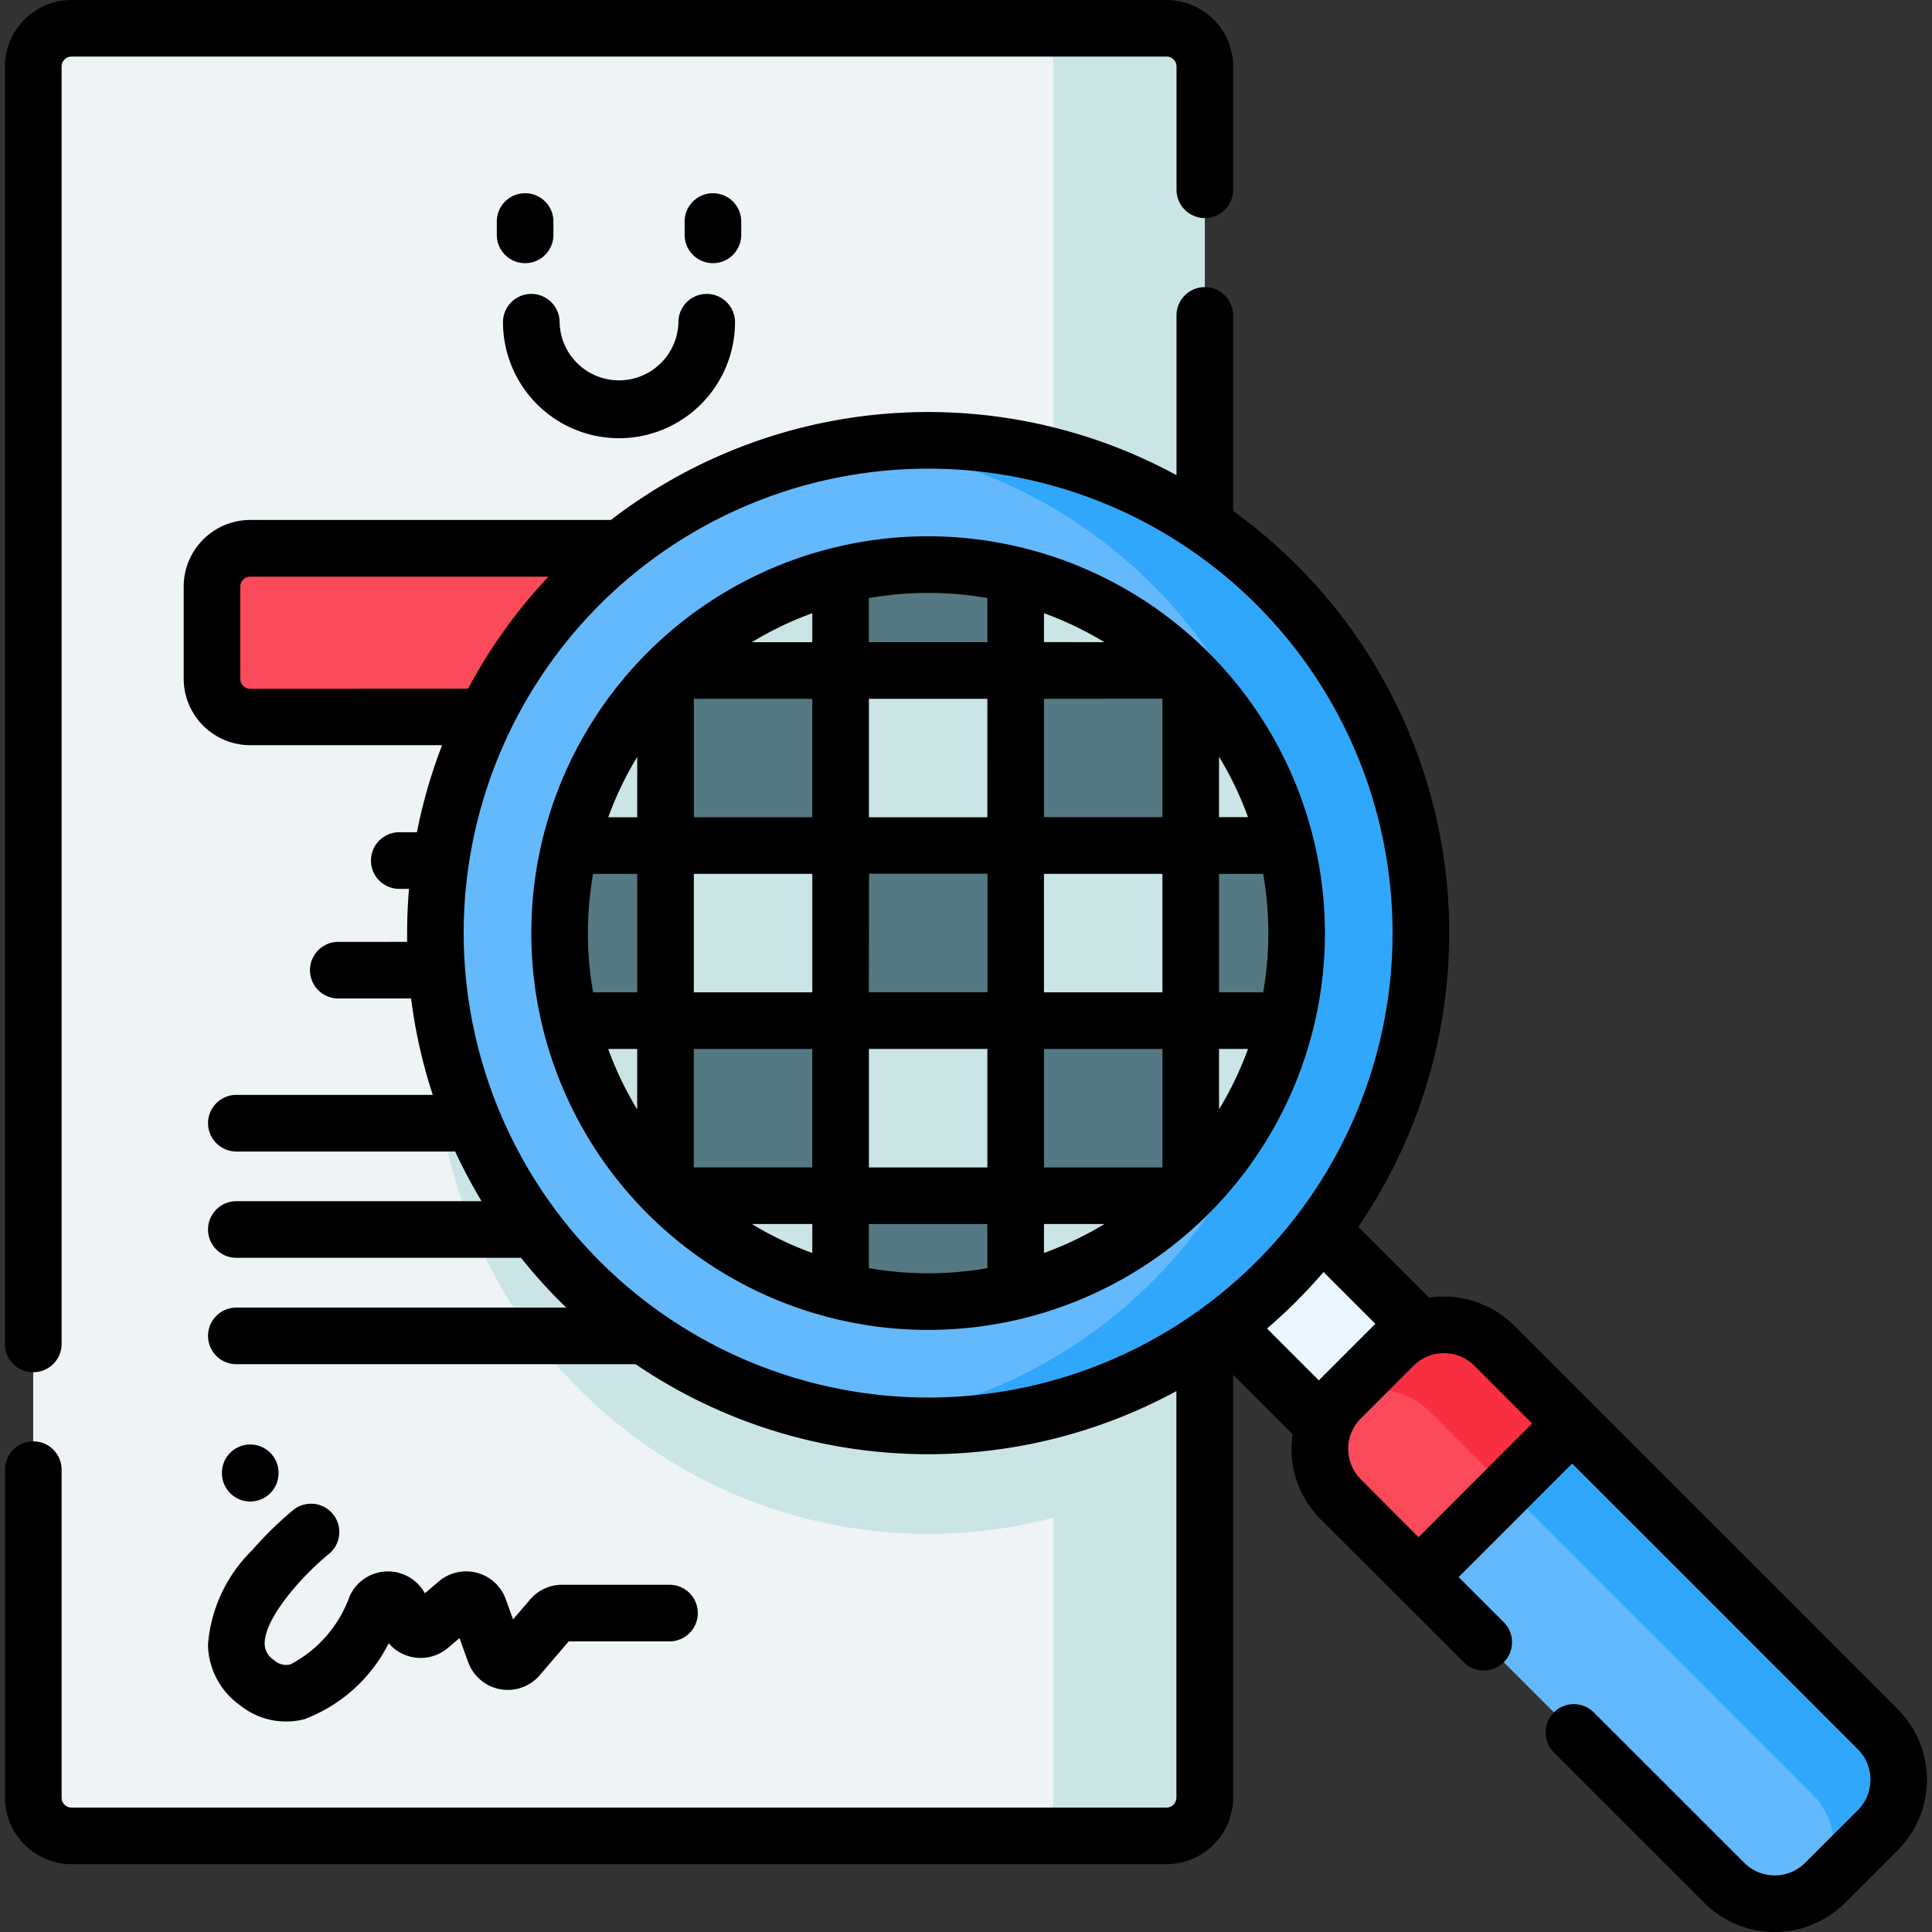 <svg xmlns="http://www.w3.org/2000/svg" xmlns:xlink="http://www.w3.org/1999/xlink" width="69" height="69" viewBox="0 0 69 69">
  <rect x="0" y="0" width="69" height="69" fill="#333333" stroke="none"/>
  <defs>
    <clipPath id="clip-path">
      <rect id="Rectángulo_75120" data-name="Rectángulo 75120" width="69" height="69" transform="translate(1271 3642)" fill="#fff" stroke="#707070" stroke-width="1"/>
    </clipPath>
  </defs>
  <g id="Enmascarar_grupo_90" data-name="Enmascarar grupo 90" transform="translate(-1271 -3642)" clip-path="url(#clip-path)">
    <g id="transparencia" transform="translate(1271 3642)">
      <g id="Grupo_879078" data-name="Grupo 879078">
        <g id="Grupo_879068" data-name="Grupo 879068">
          <g id="Grupo_879067" data-name="Grupo 879067">
            <path id="Trazado_266883" data-name="Trazado 266883" d="M43.029,2.378V64.2a1.368,1.368,0,0,1-1.368,1.368H2.555A1.368,1.368,0,0,1,1.186,64.2V2.378A1.369,1.369,0,0,1,2.555,1.01H41.661a1.369,1.369,0,0,1,1.368,1.368Z" fill="#eef4f5"/>
            <g id="Grupo_879066" data-name="Grupo 879066">
              <path id="Trazado_266884" data-name="Trazado 266884" d="M43.029,22.621V51.747a17.6,17.6,0,1,1,0-29.126Z" fill="#cbe5e7"/>
              <path id="Trazado_266885" data-name="Trazado 266885" d="M43.029,2.378V64.2a1.367,1.367,0,0,1-1.368,1.367h-5.4A1.367,1.367,0,0,0,37.627,64.2V2.378A1.367,1.367,0,0,0,36.259,1.01h5.4a1.367,1.367,0,0,1,1.368,1.367Z" fill="#cbe5e7"/>
            </g>
          </g>
          <path id="Trazado_266886" data-name="Trazado 266886" d="M35.279,25.608H8.938A1.368,1.368,0,0,1,7.57,24.24V20.953a1.368,1.368,0,0,1,1.367-1.367H35.279a1.368,1.368,0,0,1,1.367,1.367V24.24A1.367,1.367,0,0,1,35.279,25.608Z" fill="#fb4a59"/>
          <path id="Trazado_266887" data-name="Trazado 266887" d="M36.646,20.953v3.288a1.368,1.368,0,0,1-1.367,1.368h-4.23a1.367,1.367,0,0,0,1.367-1.368V20.953a1.366,1.366,0,0,0-1.367-1.368h4.23A1.367,1.367,0,0,1,36.646,20.953Z" fill="#f82f40"/>
        </g>
        <g id="Grupo_879077" data-name="Grupo 879077">
          <g id="Grupo_879069" data-name="Grupo 879069">
            <path id="Trazado_266888" data-name="Trazado 266888" d="M46.075,43.808h4.876v9.767H46.075Z" transform="translate(-20.224 48.573) rotate(-45)" fill="#eaf6ff"/>
          </g>
          <g id="Grupo_879076" data-name="Grupo 879076">
            <circle id="Elipse_5002" data-name="Elipse 5002" cx="17.598" cy="17.598" r="17.598" transform="translate(15.549 15.727)" fill="#64b9fc"/>
            <path id="Trazado_266889" data-name="Trazado 266889" d="M50.745,33.325A17.609,17.609,0,0,1,30.93,50.784a17.6,17.6,0,0,0,0-34.918A17.609,17.609,0,0,1,50.745,33.325Z" fill="#31a7fb"/>
            <g id="Grupo_879075" data-name="Grupo 879075">
              <g id="Grupo_879070" data-name="Grupo 879070">
                <path id="Trazado_266890" data-name="Trazado 266890" d="M30.021,20.538v3.408H23.915a13.121,13.121,0,0,1,6.105-3.408Z" fill="#cbe5e7"/>
                <path id="Trazado_266891" data-name="Trazado 266891" d="M36.274,20.538v3.408H30.021V20.538a13.234,13.234,0,0,1,6.253,0Z" fill="#557983"/>
                <path id="Trazado_266892" data-name="Trazado 266892" d="M42.379,23.946H36.274V20.538A13.121,13.121,0,0,1,42.379,23.946Z" fill="#cbe5e7"/>
              </g>
              <g id="Grupo_879071" data-name="Grupo 879071">
                <path id="Trazado_266893" data-name="Trazado 266893" d="M23.768,24.093V30.2H20.36A13.122,13.122,0,0,1,23.768,24.093Z" fill="#cbe5e7"/>
                <path id="Trazado_266894" data-name="Trazado 266894" d="M30.021,23.946V30.2H23.768V24.093c.047-.05.1-.1.147-.147Z" fill="#557983"/>
                <path id="Trazado_266895" data-name="Trazado 266895" d="M30.021,23.947h6.252V30.2H30.021Z" fill="#cbe5e7"/>
                <path id="Trazado_266896" data-name="Trazado 266896" d="M42.526,24.093V30.2H36.274V23.946h6.105C42.429,23.994,42.479,24.043,42.526,24.093Z" fill="#557983"/>
                <path id="Trazado_266897" data-name="Trazado 266897" d="M45.934,30.2H42.526V24.093A13.12,13.12,0,0,1,45.934,30.2Z" fill="#cbe5e7"/>
              </g>
              <g id="Grupo_879072" data-name="Grupo 879072">
                <path id="Trazado_266898" data-name="Trazado 266898" d="M23.768,30.2v6.253H20.36a13.234,13.234,0,0,1,0-6.253h3.408Z" fill="#557983"/>
                <path id="Trazado_266899" data-name="Trazado 266899" d="M23.769,30.2h6.252v6.252H23.769Z" fill="#cbe5e7"/>
                <path id="Trazado_266900" data-name="Trazado 266900" d="M30.021,30.2h6.252v6.252H30.021Z" fill="#557983"/>
                <path id="Trazado_266901" data-name="Trazado 266901" d="M36.273,30.2h6.252v6.252H36.273Z" fill="#cbe5e7"/>
                <path id="Trazado_266902" data-name="Trazado 266902" d="M46.309,33.325a13.136,13.136,0,0,1-.375,3.127H42.526V30.2h3.408A13.137,13.137,0,0,1,46.309,33.325Z" fill="#557983"/>
              </g>
              <g id="Grupo_879073" data-name="Grupo 879073">
                <path id="Trazado_266903" data-name="Trazado 266903" d="M23.768,36.452v6.105a13.121,13.121,0,0,1-3.408-6.105Z" fill="#cbe5e7"/>
                <path id="Trazado_266904" data-name="Trazado 266904" d="M30.021,36.452V42.7H23.915c-.05-.047-.1-.1-.147-.147V36.452Z" fill="#557983"/>
                <path id="Trazado_266905" data-name="Trazado 266905" d="M30.021,36.451h6.252V42.7H30.021Z" fill="#cbe5e7"/>
                <path id="Trazado_266906" data-name="Trazado 266906" d="M42.526,36.452v6.105c-.047.05-.1.1-.147.147H36.274V36.452Z" fill="#557983"/>
                <path id="Trazado_266907" data-name="Trazado 266907" d="M45.934,36.452a13.119,13.119,0,0,1-3.408,6.105V36.452Z" fill="#cbe5e7"/>
              </g>
              <g id="Grupo_879074" data-name="Grupo 879074">
                <path id="Trazado_266908" data-name="Trazado 266908" d="M30.021,42.7v3.408A13.119,13.119,0,0,1,23.915,42.7Z" fill="#cbe5e7"/>
                <path id="Trazado_266909" data-name="Trazado 266909" d="M36.274,42.7v3.408a13.235,13.235,0,0,1-6.254,0V42.7Z" fill="#557983"/>
                <path id="Trazado_266910" data-name="Trazado 266910" d="M42.379,42.7a13.121,13.121,0,0,1-6.105,3.408V42.7Z" fill="#cbe5e7"/>
              </g>
            </g>
          </g>
          <path id="Trazado_266911" data-name="Trazado 266911" d="M67.067,65.361l-1.883,1.883a2.546,2.546,0,0,1-3.6,0l-13.7-13.7a2.546,2.546,0,0,1,0-3.6l1.883-1.883a2.546,2.546,0,0,1,3.6,0l13.7,13.7A2.546,2.546,0,0,1,67.067,65.361Z" fill="#64b9fc"/>
          <path id="Trazado_266912" data-name="Trazado 266912" d="M67.067,65.361l-1.883,1.884a2.328,2.328,0,0,1-.24.21,2.543,2.543,0,0,0-.208-3.364l-13.7-13.7a2.543,2.543,0,0,0-3.364-.208,2.33,2.33,0,0,1,.21-.24l1.883-1.884a2.548,2.548,0,0,1,3.6,0l13.7,13.7A2.546,2.546,0,0,1,67.067,65.361Z" fill="#31a7fb"/>
          <path id="Trazado_266913" data-name="Trazado 266913" d="M50.662,56.324l5.484-5.484-2.779-2.779a2.546,2.546,0,0,0-3.6,0l-1.883,1.883a2.546,2.546,0,0,0,0,3.6Z" fill="#fb4a59"/>
          <path id="Trazado_266914" data-name="Trazado 266914" d="M56.146,50.84l-2.33,2.331-2.779-2.779a2.543,2.543,0,0,0-3.364-.208,2.33,2.33,0,0,1,.21-.24l1.883-1.884a2.548,2.548,0,0,1,3.6,0Z" fill="#f82f40"/>
        </g>
      </g>
      <g id="Grupo_879079" data-name="Grupo 879079">
        <path id="Trazado_266915" data-name="Trazado 266915" d="M1.187,49.008A1.011,1.011,0,0,0,2.2,48V2.378a.357.357,0,0,1,.357-.357H41.662a.357.357,0,0,1,.357.357v4.4a1.011,1.011,0,0,0,2.022,0v-4.4A2.381,2.381,0,0,0,41.662,0H2.555A2.381,2.381,0,0,0,.176,2.378V48a1.011,1.011,0,0,0,1.011,1.011Z"/>
        <path id="Trazado_266916" data-name="Trazado 266916" d="M19.765,8.388V7.912a1.011,1.011,0,1,0-2.022,0v.476a1.011,1.011,0,0,0,2.022,0Z"/>
        <path id="Trazado_266917" data-name="Trazado 266917" d="M26.473,7.912a1.011,1.011,0,1,0-2.022,0v.476a1.011,1.011,0,0,0,2.022,0Z"/>
        <path id="Trazado_266918" data-name="Trazado 266918" d="M22.108,15.651a4.148,4.148,0,0,0,4.143-4.143,1.011,1.011,0,1,0-2.022,0,2.122,2.122,0,0,1-4.243,0,1.011,1.011,0,1,0-2.022,0,4.148,4.148,0,0,0,4.143,4.143Z"/>
        <path id="Trazado_266919" data-name="Trazado 266919" d="M8.571,60.9a2.619,2.619,0,0,0,2.3.5,5.572,5.572,0,0,0,3.011-2.711A1.506,1.506,0,0,0,16,58.852l.411-.349.308.855a1.505,1.505,0,0,0,2.56.469l1.032-1.206h3.6a1.011,1.011,0,1,0,0-2.022H20.075a1.5,1.5,0,0,0-1.143.526l-.609.712-.259-.721a1.505,1.505,0,0,0-2.391-.637l-.5.424v0a1.5,1.5,0,0,0-2.688.111,4.429,4.429,0,0,1-2.107,2.427.62.62,0,0,1-.584-.147.7.7,0,0,1-.342-.582c-.014-.921,1.338-2.436,2.3-3.218a1.011,1.011,0,0,0-1.269-1.574,12.965,12.965,0,0,0-1.478,1.445,5.294,5.294,0,0,0-1.577,3.375A2.705,2.705,0,0,0,8.571,60.9Z"/>
        <path id="Trazado_266920" data-name="Trazado 266920" d="M9.948,52.619V52.6a1.011,1.011,0,1,0-2.022,0v.014a1.011,1.011,0,0,0,2.022,0Z"/>
        <path id="Trazado_266921" data-name="Trazado 266921" d="M33.147,19.153A14.172,14.172,0,1,0,47.319,33.325,14.188,14.188,0,0,0,33.147,19.153Zm8.368,5.8v4.231H37.285V24.957Zm-4.23-2.022V21.9a12.11,12.11,0,0,1,2.157,1.035Zm6.252,4.095a12.108,12.108,0,0,1,1.035,2.158H43.537Zm-12.5,4.179h4.231v4.231H31.032ZM29.01,35.441H24.78V31.21H29.01Zm8.274-4.231h4.231v4.231H37.285Zm-2.022-2.022H31.032V24.957h4.231Zm-6.253,0H24.78V24.957H29.01Zm-2.158-6.252A12.113,12.113,0,0,1,29.01,21.9v1.036Zm-4.094,6.252H21.723a12.116,12.116,0,0,1,1.036-2.158Zm0,2.022v4.231H21.182a12.2,12.2,0,0,1,0-4.231Zm0,6.253v2.158a12.115,12.115,0,0,1-1.036-2.158Zm2.022,4.23V37.462H29.01v4.231Zm4.231,2.022V44.75a12.1,12.1,0,0,1-2.158-1.036Zm2.022-6.252h4.231v4.231H31.032Zm6.253,0h4.231v4.231H37.285Zm2.158,6.252a12.109,12.109,0,0,1-2.158,1.035V43.714Zm4.094-6.252h1.035a12.119,12.119,0,0,1-1.035,2.157Zm0-2.022V31.21h1.576a12.2,12.2,0,0,1,0,4.231ZM35.263,21.36v1.576H31.032V21.36a12.213,12.213,0,0,1,4.231,0ZM31.032,45.291V43.714h4.231v1.576a12.209,12.209,0,0,1-4.231,0Z"/>
        <path id="Trazado_266922" data-name="Trazado 266922" d="M67.782,61.046l-13.7-13.7a3.554,3.554,0,0,0-3.037-1l-2.533-2.533A18.582,18.582,0,0,0,44.04,18.247V11.265a1.011,1.011,0,1,0-2.022,0V16.97a18.575,18.575,0,0,0-20.2,1.6H8.938a2.381,2.381,0,0,0-2.378,2.378v3.288a2.381,2.381,0,0,0,2.378,2.378h6.852a18.447,18.447,0,0,0-.9,3.109h-.63a1.011,1.011,0,1,0,0,2.022h.347c-.044.52-.067,1.045-.067,1.576,0,.106,0,.212,0,.317H12.082a1.011,1.011,0,1,0,0,2.022h2.6a18.447,18.447,0,0,0,.774,3.443H8.441a1.011,1.011,0,1,0,0,2.022h7.815A18.587,18.587,0,0,0,17.2,42.9H8.441a1.011,1.011,0,1,0,0,2.022H18.607A18.767,18.767,0,0,0,20.222,46.7H8.441a1.011,1.011,0,1,0,0,2.022H22.7a18.578,18.578,0,0,0,19.314.96V64.2a.357.357,0,0,1-.357.357H2.555A.357.357,0,0,1,2.2,64.2V52.488a1.011,1.011,0,0,0-2.022,0V64.2a2.381,2.381,0,0,0,2.378,2.378H41.662A2.381,2.381,0,0,0,44.04,64.2V49.1l2.125,2.125a3.616,3.616,0,0,0-.038.524,3.534,3.534,0,0,0,1.042,2.515L52.3,59.39a1.011,1.011,0,0,0,1.429-1.429l-1.635-1.635,4.054-4.055L66.352,62.475a1.536,1.536,0,0,1,0,2.172L64.469,66.53a1.537,1.537,0,0,1-2.172,0L56.9,61.136a1.011,1.011,0,0,0-1.429,1.429l5.395,5.395a3.561,3.561,0,0,0,5.03,0l1.883-1.883a3.558,3.558,0,0,0,0-5.031ZM8.938,24.6a.357.357,0,0,1-.357-.357V20.953a.357.357,0,0,1,.357-.357H19.586a18.706,18.706,0,0,0-2.87,4Zm7.622,8.728A16.587,16.587,0,1,1,33.147,49.912,16.606,16.606,0,0,1,16.56,33.325ZM45.251,47.448a18.761,18.761,0,0,0,2.019-2.019l1.852,1.852c-.023.022-.047.043-.07.066L47.169,49.23c-.023.023-.044.046-.066.069ZM50.663,54.9,48.6,52.831a1.536,1.536,0,0,1,0-2.172l1.883-1.883a1.537,1.537,0,0,1,2.172,0l2.064,2.064Z"/>
      </g>
    </g>
  </g>
</svg>
